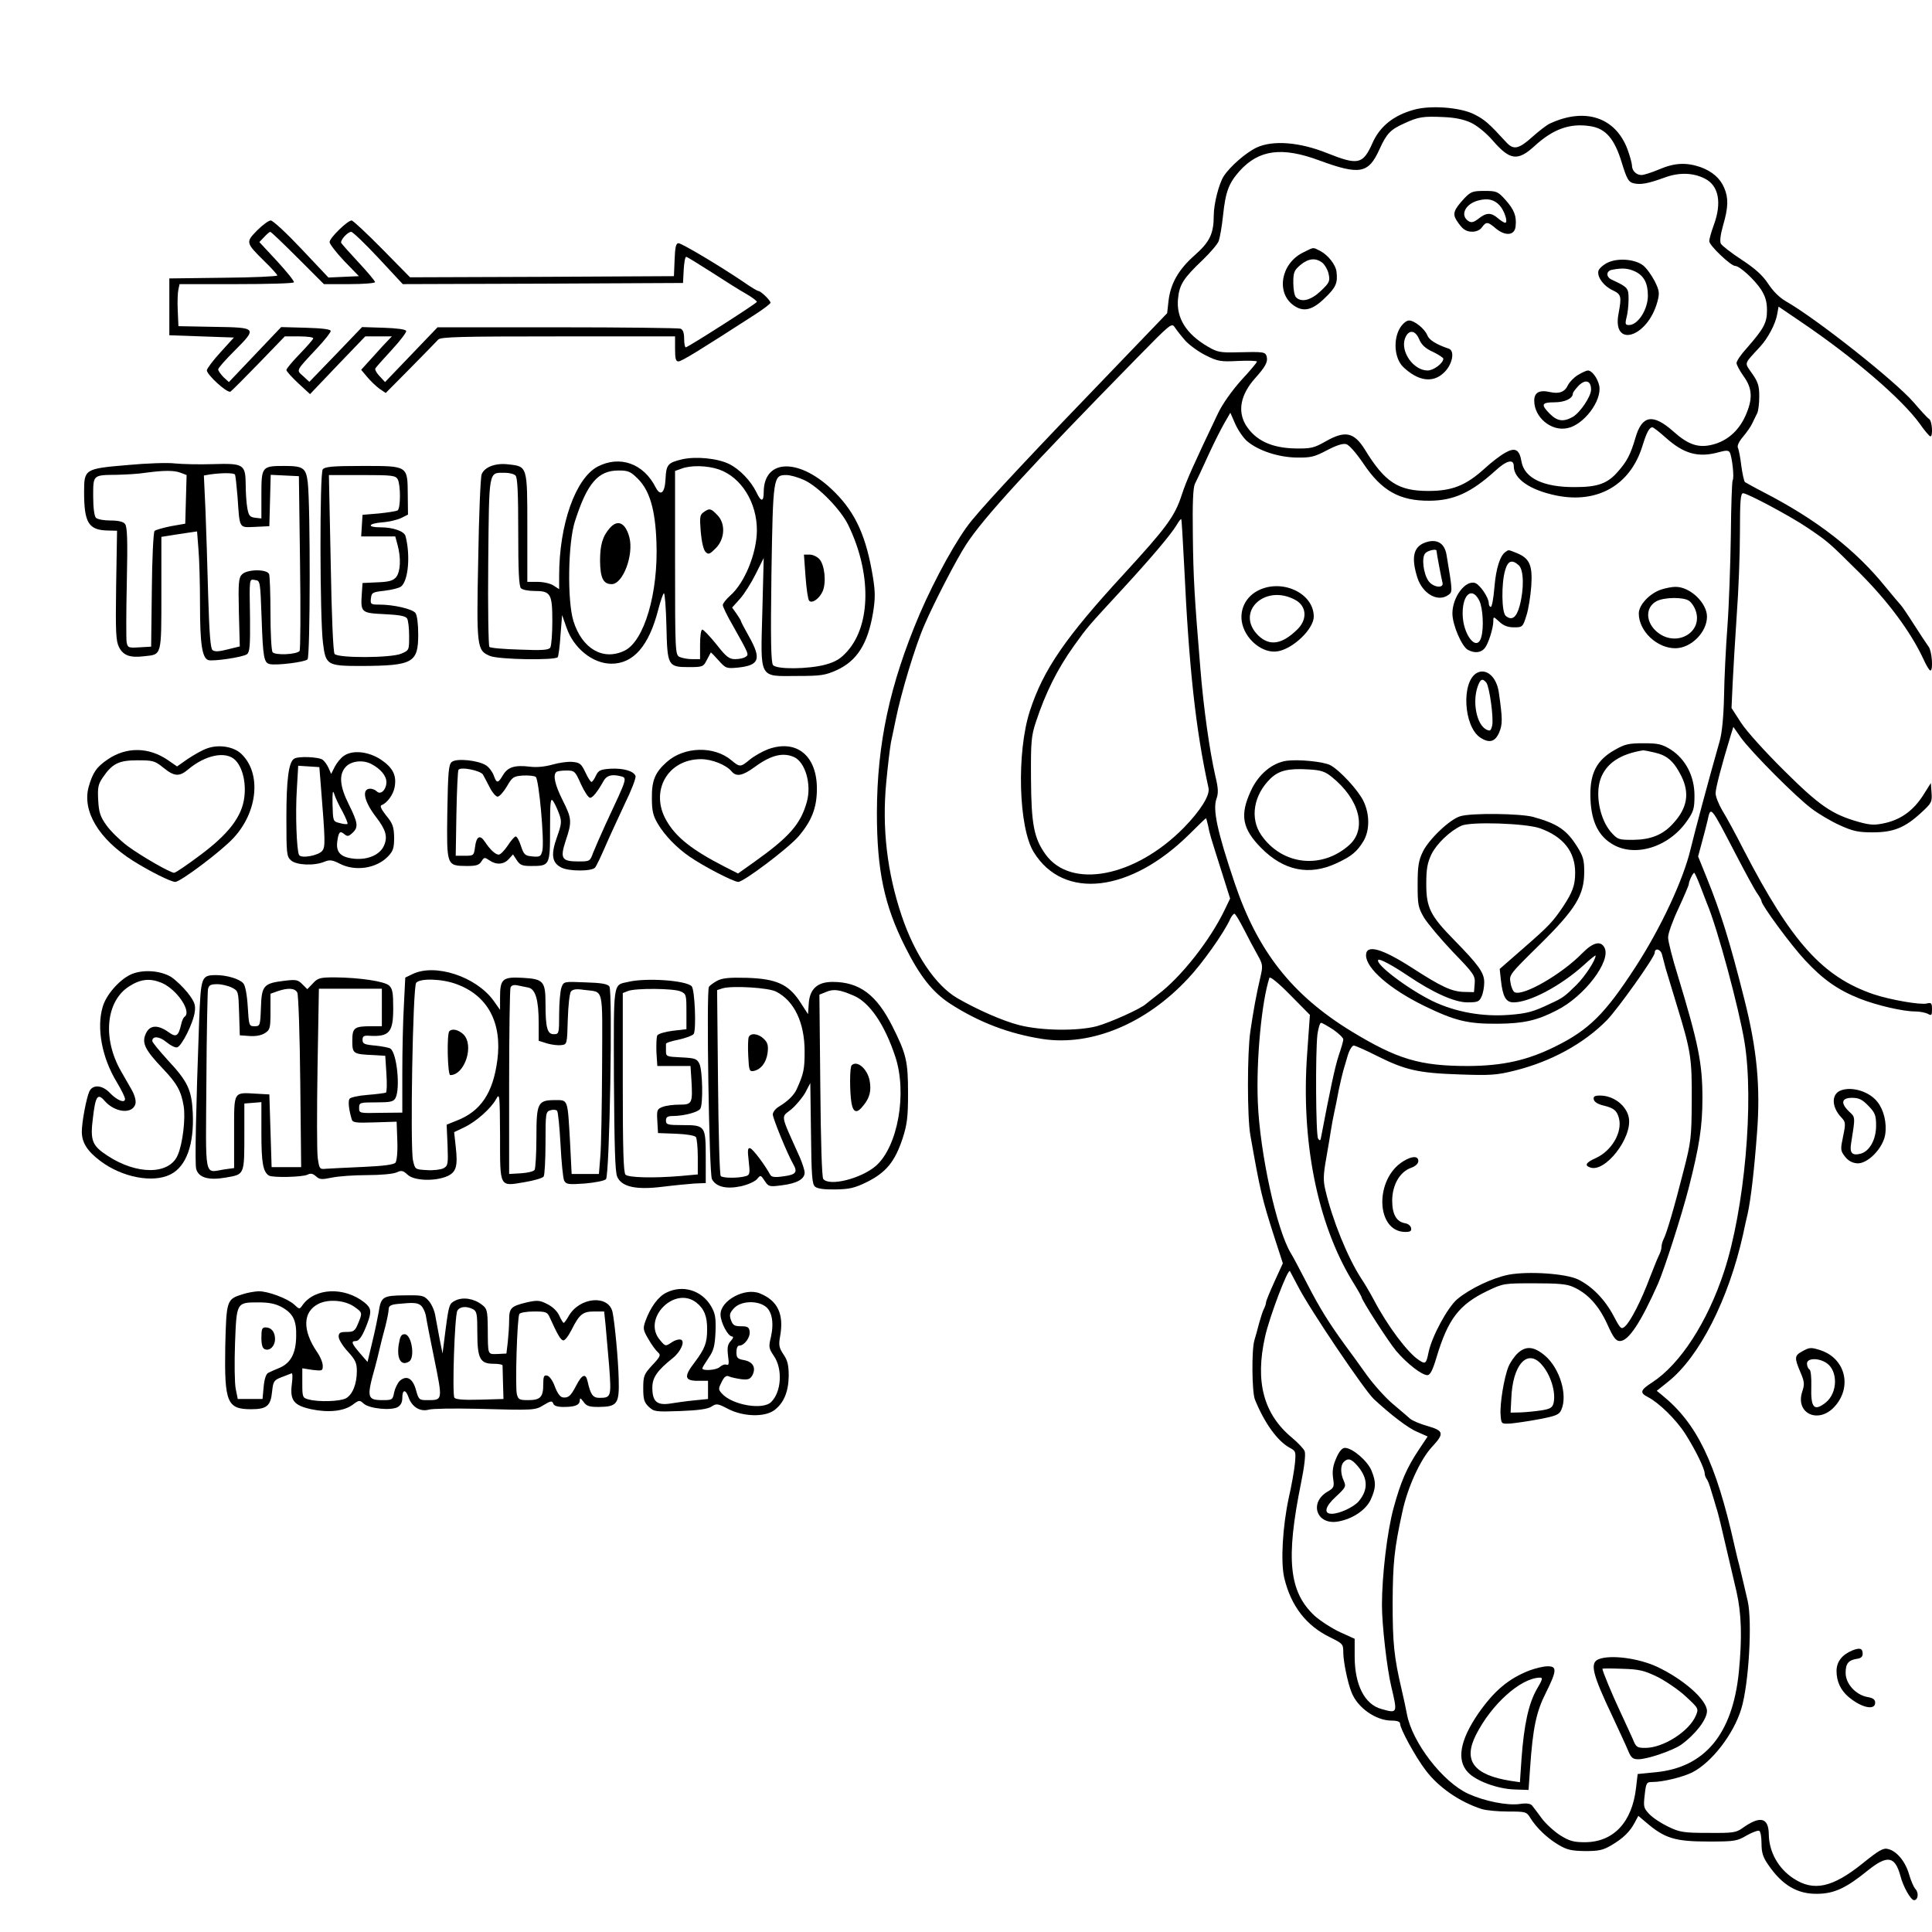 <?xml version="1.0" standalone="no"?>
<!DOCTYPE svg PUBLIC "-//W3C//DTD SVG 20010904//EN"
 "http://www.w3.org/TR/2001/REC-SVG-20010904/DTD/svg10.dtd">
<svg version="1.0" xmlns="http://www.w3.org/2000/svg"
 width="850pt" height="850pt" viewBox="0 0 850 850"
 preserveAspectRatio="xMidYMid meet">
<g transform="translate(0,850) scale(0.1,-0.1)"
fill="#000000" stroke="none">
<path d="M6220 8017 c-90 -25 -150 -74 -182 -147 -42 -94 -63 -98 -201 -43
-120 48 -237 57 -308 24 -47 -22 -117 -83 -145 -126 -21 -33 -44 -121 -44
-174 0 -79 -18 -116 -84 -174 -71 -63 -106 -124 -115 -201 l-6 -54 -220 -229
c-358 -371 -565 -592 -639 -682 -62 -74 -162 -255 -230 -413 -132 -311 -187
-569 -188 -873 0 -254 32 -407 124 -590 65 -130 121 -201 200 -252 126 -81
257 -131 404 -154 215 -33 456 67 641 266 61 64 159 202 185 261 6 13 15 24
19 24 4 0 22 -30 41 -67 19 -38 46 -88 60 -113 24 -43 25 -48 13 -100 -17 -72
-31 -148 -44 -238 -14 -94 -14 -378 0 -456 43 -244 51 -279 107 -453 l36 -111
-37 -81 c-20 -44 -37 -85 -37 -91 0 -6 -4 -18 -9 -28 -5 -9 -14 -37 -21 -62
-6 -25 -16 -59 -21 -76 -13 -43 -11 -227 2 -261 42 -104 100 -184 154 -213 26
-14 27 -17 22 -70 -3 -30 -15 -98 -27 -150 -27 -126 -36 -281 -20 -351 29
-124 97 -212 203 -263 56 -28 57 -29 57 -70 1 -39 19 -129 36 -171 26 -68 107
-125 177 -125 25 0 37 -5 37 -14 0 -22 67 -145 112 -204 56 -75 150 -140 247
-171 19 -6 71 -11 115 -11 78 0 82 -1 98 -27 27 -44 75 -90 124 -119 38 -23
59 -27 118 -28 60 0 79 4 116 26 51 30 82 60 103 101 l15 28 33 -28 c84 -72
128 -85 279 -85 112 0 123 2 165 27 25 14 50 23 55 20 6 -3 10 -29 10 -56 0
-39 6 -60 30 -94 61 -89 128 -129 217 -127 73 1 125 25 221 103 86 69 119 63
143 -24 12 -48 46 -107 60 -107 17 0 22 30 7 48 -9 9 -21 39 -29 66 -16 56
-54 102 -92 111 -21 6 -40 -5 -112 -63 -133 -107 -216 -125 -305 -66 -67 44
-107 117 -108 194 -1 74 -38 83 -116 27 -28 -20 -42 -22 -151 -21 -108 0 -125
3 -175 27 -31 15 -68 39 -83 55 -26 27 -27 33 -21 85 6 54 8 57 35 57 45 0
131 21 174 42 86 44 182 168 216 280 33 108 49 383 28 475 -14 60 -26 112 -38
161 -6 20 -14 57 -20 82 -82 366 -165 538 -320 663 l-22 18 50 40 c138 110
266 362 330 649 5 25 14 65 20 90 14 64 29 193 41 354 16 203 0 371 -56 591
-63 251 -104 382 -163 528 l-40 99 15 56 c9 31 20 76 26 100 15 67 11 72 123
-143 43 -83 86 -162 97 -177 10 -14 18 -29 18 -33 0 -17 130 -194 192 -260 79
-85 145 -131 241 -169 77 -30 190 -56 243 -56 20 0 44 -5 55 -10 17 -10 19 -7
19 20 0 27 -3 30 -23 25 -27 -7 -160 16 -232 40 -225 76 -363 229 -573 635
-35 69 -78 148 -95 175 -16 28 -30 62 -29 77 1 23 25 117 66 251 l12 39 33
-47 c47 -65 244 -263 312 -313 30 -23 86 -56 124 -73 57 -26 81 -31 144 -31
91 0 142 20 214 87 45 41 48 47 45 87 l-3 43 -34 -54 c-43 -67 -97 -106 -167
-122 -46 -10 -63 -10 -117 5 -117 33 -172 71 -328 226 -81 80 -166 174 -189
210 l-42 65 5 110 c3 61 11 196 18 300 8 105 14 268 14 362 0 142 3 173 14
173 19 0 212 -103 285 -153 90 -61 92 -63 227 -197 127 -127 225 -260 280
-377 13 -29 27 -53 32 -53 13 0 7 86 -8 105 -8 11 -38 56 -66 100 -28 44 -54
82 -58 85 -3 3 -32 37 -64 76 -133 165 -303 297 -537 418 -41 21 -78 42 -83
45 -4 4 -11 36 -16 72 -4 35 -11 71 -15 79 -4 9 5 28 23 49 16 19 35 46 41 60
7 14 16 34 21 43 5 10 9 43 9 74 0 46 -5 63 -31 100 -35 51 -39 38 35 119 35
38 68 101 75 143 l6 33 103 -70 c230 -156 440 -337 518 -445 21 -30 42 -55 47
-56 12 0 8 69 -6 77 -7 4 -37 37 -67 72 -81 94 -426 367 -562 445 -30 17 -58
46 -79 78 -24 36 -55 65 -116 105 -46 30 -87 62 -92 71 -5 10 -2 39 10 81 23
78 24 120 5 164 -18 43 -53 73 -105 92 -62 21 -113 19 -181 -10 -33 -14 -68
-25 -78 -25 -23 0 -42 19 -42 42 0 9 -9 42 -20 72 -53 140 -186 184 -340 113
-14 -6 -49 -33 -78 -59 -60 -54 -83 -59 -115 -24 -76 83 -95 100 -141 123 -61
31 -193 41 -266 20z m252 -57 c27 -13 67 -45 97 -80 75 -86 109 -90 184 -21
80 73 154 100 243 86 68 -10 107 -55 139 -160 22 -72 30 -86 51 -91 31 -8 64
-2 138 25 62 23 125 22 177 -5 61 -31 75 -106 39 -204 -11 -30 -20 -62 -20
-71 0 -19 95 -109 114 -109 20 0 86 -61 114 -104 19 -30 26 -54 26 -91 0 -56
-14 -81 -91 -169 -24 -26 -43 -55 -43 -63 0 -8 14 -34 31 -58 40 -55 41 -102
7 -177 -30 -65 -80 -108 -143 -124 -62 -16 -107 -1 -172 57 -91 81 -139 73
-168 -28 -21 -72 -37 -103 -77 -148 -45 -52 -88 -68 -188 -68 -139 -1 -223 39
-236 112 -9 54 -28 64 -72 39 -20 -11 -61 -42 -91 -70 -82 -74 -142 -98 -247
-98 -132 0 -191 38 -279 182 -48 77 -87 85 -173 36 -51 -29 -64 -32 -133 -31
-106 2 -176 36 -218 103 -37 62 -23 134 41 206 45 50 57 72 51 95 -6 21 -12
22 -131 19 -73 -2 -87 1 -128 25 -96 56 -140 127 -131 212 6 62 25 90 109 170
33 32 65 69 70 83 5 14 14 64 19 113 11 104 25 141 73 195 85 94 187 107 351
46 177 -65 216 -58 264 49 32 70 48 87 111 115 60 28 82 31 170 27 51 -2 90
-10 122 -25z m-1255 -961 c18 -19 58 -48 89 -63 52 -26 65 -28 141 -24 46 2
83 1 83 -3 0 -4 -31 -41 -70 -83 -41 -46 -82 -104 -101 -144 -113 -237 -138
-294 -159 -357 -31 -97 -68 -146 -256 -351 -256 -278 -354 -420 -413 -602 -59
-182 -50 -513 17 -621 131 -213 426 -178 686 80 38 38 70 69 72 69 1 0 5 -15
9 -32 7 -37 10 -46 61 -207 l36 -114 -22 -46 c-65 -137 -194 -300 -295 -376
-22 -17 -45 -35 -52 -41 -23 -22 -160 -83 -218 -99 -86 -22 -243 -20 -341 5
-71 18 -183 67 -273 119 -95 56 -187 192 -244 362 -64 190 -87 385 -68 586 7
76 17 156 21 178 5 22 14 67 21 100 23 115 86 324 126 415 42 98 143 293 184
355 76 117 271 330 749 818 154 157 155 158 170 135 8 -12 29 -39 47 -59z
m271 -441 c49 -41 137 -70 217 -71 62 -1 78 3 133 32 42 22 70 31 85 27 13 -4
43 -38 75 -85 81 -121 160 -165 292 -164 106 1 182 35 290 133 49 45 80 52 80
19 0 -56 71 -105 187 -129 182 -37 326 46 379 218 18 58 30 82 44 82 4 0 30
-20 58 -45 80 -72 144 -90 236 -64 29 8 41 8 46 -1 10 -17 21 -111 13 -123 -3
-5 -7 -113 -8 -241 -2 -127 -8 -307 -15 -401 -7 -93 -14 -233 -15 -310 -2 -89
-9 -160 -19 -195 -51 -179 -109 -397 -128 -475 -31 -133 -131 -348 -243 -520
-133 -205 -204 -276 -352 -349 -123 -61 -230 -85 -383 -86 -213 0 -311 29
-515 153 -261 160 -412 352 -513 652 -77 228 -97 323 -80 371 9 25 8 46 -5
100 -25 109 -52 299 -66 474 -26 315 -31 398 -33 586 -2 140 1 208 9 225 7 13
33 69 58 124 25 55 58 120 72 144 l26 45 22 -50 c12 -27 36 -62 53 -76z m-278
-549 c21 -450 51 -721 107 -976 7 -32 -35 -99 -109 -175 -214 -217 -496 -272
-608 -117 -51 71 -63 133 -64 334 -1 162 1 187 22 250 42 127 94 232 168 335
58 81 58 81 214 250 127 138 212 239 236 279 10 17 19 29 21 27 2 -1 7 -94 13
-207z m2270 -1406 c12 -32 26 -67 30 -78 46 -108 141 -462 165 -609 43 -261 0
-738 -90 -1011 -73 -222 -193 -407 -316 -487 -53 -34 -56 -46 -18 -65 48 -25
123 -98 164 -162 45 -71 85 -153 85 -174 0 -7 4 -17 8 -23 5 -5 14 -29 21 -54
8 -25 17 -56 21 -70 5 -14 13 -45 19 -70 27 -116 52 -222 71 -303 22 -98 25
-202 10 -355 -28 -272 -150 -418 -365 -439 l-80 -8 -7 -60 c-17 -151 -98 -239
-224 -240 -50 0 -69 5 -109 30 -27 17 -64 51 -82 75 -18 25 -38 51 -43 57 -7
8 -25 11 -55 6 -55 -7 -152 12 -225 45 -112 51 -247 226 -270 350 -5 26 -15
74 -23 107 -34 145 -40 205 -40 385 1 174 7 234 42 395 23 110 79 232 130 288
56 60 54 72 -18 93 -33 9 -68 24 -78 33 -10 9 -44 38 -76 65 -32 27 -84 85
-115 128 -31 44 -74 103 -95 131 -71 98 -111 162 -165 267 -30 58 -62 119 -72
135 -63 102 -137 442 -146 664 -8 187 17 447 51 549 3 7 40 -23 91 -75 l87
-88 -12 -170 c-28 -383 44 -746 198 -1000 23 -37 41 -69 41 -71 0 -13 118
-196 153 -238 47 -55 112 -106 137 -106 12 0 23 21 40 78 51 170 100 233 225
293 69 33 73 33 205 33 103 0 144 -3 171 -16 64 -28 113 -82 150 -163 27 -60
38 -75 56 -75 38 0 92 82 168 253 28 65 103 297 135 422 46 180 60 268 60 394
0 154 -18 241 -109 541 -23 74 -42 148 -42 165 -1 16 20 74 45 127 25 54 46
103 46 108 0 12 18 50 24 50 2 0 14 -26 26 -57z m-152 -363 c6 -19 28 -93 50
-165 62 -202 66 -232 65 -420 -1 -160 -3 -178 -36 -306 -41 -162 -75 -277 -88
-301 -5 -10 -9 -25 -9 -33 0 -8 -4 -23 -9 -33 -5 -9 -24 -55 -42 -102 -38
-102 -85 -193 -109 -215 -17 -15 -20 -13 -51 46 -39 73 -95 130 -156 160 -54
26 -218 37 -305 21 -72 -14 -172 -62 -227 -108 -43 -37 -112 -165 -126 -234
-10 -50 -14 -53 -42 -34 -50 32 -140 153 -198 264 -16 30 -41 73 -56 95 -60
92 -128 260 -158 390 -10 41 -9 67 4 140 9 50 18 106 21 125 3 19 9 53 14 75
5 22 14 67 20 100 7 33 16 71 20 85 4 14 13 44 20 68 7 23 19 42 26 42 6 0 52
-20 101 -45 126 -63 183 -76 363 -82 138 -5 165 -3 245 17 160 40 304 119 405
222 50 52 210 277 210 296 0 23 26 17 32 -7 4 -14 11 -42 16 -61z m-1462 -270
c24 -17 44 -36 44 -43 0 -7 -9 -38 -20 -70 -16 -47 -39 -156 -77 -356 -3 -20
-6 -22 -14 -10 -10 16 -12 376 -3 457 4 28 11 52 16 52 5 0 29 -14 54 -30z
m-155 -1130 c51 -100 291 -455 333 -495 73 -68 151 -128 190 -144 l47 -21 -38
-57 c-54 -81 -80 -141 -112 -258 -28 -103 -51 -297 -51 -427 0 -86 22 -279 41
-358 28 -118 28 -119 -43 -99 -74 20 -118 106 -118 231 l0 78 -64 29 c-35 16
-86 49 -112 72 -113 105 -128 249 -60 584 15 73 21 127 16 140 -4 11 -29 37
-55 59 -126 104 -164 247 -119 446 19 86 100 299 109 288 1 -2 17 -32 36 -68z"/>
<path d="M6443 7628 c-47 -51 -53 -68 -35 -97 9 -14 22 -32 31 -38 23 -19 65
-16 81 7 19 26 26 25 62 -6 42 -34 82 -30 86 10 5 45 -6 73 -44 116 -34 38
-40 40 -93 40 -51 0 -60 -3 -88 -32z m155 -32 c21 -23 38 -76 24 -76 -5 0 -19
9 -32 20 -30 26 -51 25 -85 -2 -21 -16 -31 -19 -44 -11 -39 25 -15 76 43 91
42 11 70 4 94 -22z"/>
<path d="M5733 7389 c-98 -48 -120 -178 -41 -233 43 -30 82 -21 137 33 49 47
57 66 51 116 -3 29 -37 73 -70 90 -35 18 -27 19 -77 -6z m86 -46 c11 -10 24
-33 27 -51 6 -29 2 -37 -35 -72 -43 -41 -85 -52 -109 -28 -7 7 -12 35 -12 64
0 46 4 55 31 78 36 30 68 33 98 9z"/>
<path d="M7070 7343 c-19 -10 -36 -26 -38 -36 -5 -27 24 -66 63 -84 38 -18 40
-27 26 -102 -30 -155 128 -107 171 52 10 38 9 48 -13 92 -14 26 -36 57 -51 68
-37 28 -114 33 -158 10z m125 -38 c38 -19 55 -51 55 -106 0 -61 -44 -129 -83
-129 -16 0 -18 4 -11 33 5 17 9 54 9 80 0 50 -2 53 -75 87 -25 12 -24 38 2 43
46 9 71 7 103 -8z"/>
<path d="M6160 7058 c-32 -52 -25 -136 14 -173 64 -61 128 -71 176 -27 39 34
53 98 24 108 -54 18 -86 38 -94 58 -11 29 -57 66 -81 66 -11 0 -28 -14 -39
-32z m84 -51 c10 -24 27 -40 60 -55 25 -12 46 -26 46 -30 0 -20 -43 -52 -69
-52 -62 0 -120 82 -100 140 15 41 45 40 63 -3z"/>
<path d="M6942 6850 c-18 -11 -37 -31 -44 -45 -13 -29 -38 -39 -78 -30 -48 11
-70 -2 -70 -38 0 -73 74 -135 144 -121 73 13 155 121 142 187 -7 33 -32 67
-50 67 -6 0 -26 -9 -44 -20z m58 -64 c0 -30 -47 -100 -80 -120 -41 -23 -68
-20 -101 13 -41 41 -37 51 20 51 46 0 81 17 81 39 0 5 12 20 26 35 30 29 54
21 54 -18z"/>
<path d="M6270 6113 c-52 -19 -62 -66 -34 -155 24 -72 91 -109 137 -75 18 13
18 16 -9 177 -9 52 -44 71 -94 53z m50 -36 c0 -9 22 -124 26 -139 9 -29 -42
-23 -62 7 -22 33 -30 101 -14 120 10 13 50 22 50 12z"/>
<path d="M6624 6072 c-24 -16 -42 -71 -49 -154 -4 -49 -11 -88 -16 -88 -5 0
-9 7 -9 16 0 25 -39 82 -60 89 -43 14 -100 -62 -100 -134 0 -50 41 -145 68
-160 30 -16 57 -13 74 7 16 19 38 88 38 120 0 20 1 20 26 -3 19 -18 38 -25 65
-25 37 0 39 1 55 53 9 28 18 87 21 129 6 90 -7 121 -62 144 -40 16 -37 16 -51
6z m58 -59 c22 -20 24 -102 4 -178 -14 -52 -34 -67 -61 -45 -19 15 -20 144 -3
201 12 42 30 49 60 22z m-173 -157 c15 -33 20 -117 8 -159 -19 -69 -82 11 -82
104 0 87 43 119 74 55z"/>
<path d="M5528 5898 c-47 -27 -72 -77 -65 -130 11 -79 93 -147 161 -133 68 13
156 99 156 152 0 107 -148 171 -252 111z m170 -37 c51 -27 55 -86 10 -130 -68
-67 -123 -75 -173 -26 -102 102 30 228 163 156z"/>
<path d="M7311 5907 c-52 -16 -101 -68 -101 -106 0 -78 81 -154 162 -153 69 1
138 71 138 139 0 61 -76 133 -140 131 -14 0 -40 -5 -59 -11z m121 -51 c10 -7
22 -25 27 -39 37 -96 -79 -166 -164 -101 -55 42 -59 111 -7 139 34 18 121 19
144 1z"/>
<path d="M6497 5539 c-68 -39 -58 -232 14 -283 40 -27 67 -21 85 22 15 36 15
59 -2 177 -10 68 -56 107 -97 84z m42 -42 c14 -18 33 -155 26 -189 -6 -24 -9
-26 -27 -17 -41 22 -61 119 -37 188 12 34 21 38 38 18z"/>
<path d="M7103 5200 c-77 -44 -107 -100 -106 -199 1 -105 30 -173 92 -212 99
-64 252 -18 333 99 29 41 33 55 33 112 0 85 -39 160 -104 202 -39 24 -55 28
-120 28 -66 0 -83 -4 -128 -30z m177 -11 c54 -12 84 -38 116 -101 39 -77 28
-143 -35 -211 -45 -50 -98 -71 -175 -72 -66 0 -69 1 -100 36 -47 56 -68 161
-45 230 24 70 87 112 189 128 3 0 25 -4 50 -10z"/>
<path d="M5661 5153 c-64 -9 -125 -60 -158 -133 -49 -106 -38 -166 46 -251 99
-100 211 -123 331 -67 65 30 90 50 119 98 27 46 28 116 0 175 -23 48 -105 137
-147 159 -30 15 -138 26 -191 19z m198 -71 c122 -98 156 -228 78 -299 -121
-109 -296 -90 -388 43 -51 74 -34 177 42 250 36 34 78 44 163 39 58 -3 75 -9
105 -33z"/>
<path d="M6425 4909 c-46 -13 -139 -102 -165 -156 -19 -39 -23 -65 -23 -145 0
-88 2 -100 28 -145 16 -26 73 -94 127 -151 93 -96 99 -105 96 -140 l-3 -37
-46 1 c-53 2 -98 23 -225 105 -135 87 -204 106 -204 56 0 -57 104 -148 255
-222 136 -66 191 -80 325 -79 113 1 172 14 259 59 122 61 241 218 210 276 -17
32 -51 23 -99 -26 -88 -90 -255 -187 -295 -171 -7 2 -16 21 -19 41 -7 36 -6
37 127 168 159 157 197 218 197 322 0 51 -5 69 -31 110 -47 75 -87 101 -194
131 -56 15 -271 18 -320 3z m350 -53 c103 -37 155 -103 155 -195 0 -56 -11
-86 -54 -151 -44 -65 -60 -83 -175 -183 l-103 -90 5 -46 c8 -76 22 -101 56
-101 71 0 207 72 309 164 28 26 52 45 52 42 0 -21 -47 -92 -84 -129 -52 -51
-59 -57 -116 -83 -73 -35 -101 -43 -180 -49 -117 -9 -235 12 -336 60 -109 53
-257 165 -240 182 6 6 62 -24 129 -69 111 -75 206 -118 263 -118 45 0 52 3 62
25 7 14 12 43 12 63 0 42 -24 76 -133 187 -104 106 -122 142 -122 245 0 68 5
94 23 132 23 46 80 101 131 125 41 19 283 11 346 -11z"/>
<path d="M6677 2546 c-14 -13 -32 -39 -40 -58 -20 -48 -39 -167 -35 -213 3
-40 3 -40 43 -38 22 2 79 10 126 19 74 14 89 20 98 41 29 64 -6 182 -71 238
-49 42 -85 45 -121 11z m106 -50 c40 -45 63 -122 52 -169 -5 -20 -15 -26 -53
-32 -26 -4 -67 -8 -91 -9 l-45 -1 3 60 c5 151 71 224 134 151z"/>
<path d="M7033 1200 c-39 -16 -28 -64 61 -251 29 -63 61 -131 69 -151 13 -32
21 -38 45 -38 40 0 150 38 187 63 63 45 115 112 115 149 0 49 -103 140 -220
195 -82 38 -205 54 -257 33z m260 -78 c37 -19 93 -57 124 -86 56 -52 57 -53
44 -84 -29 -69 -143 -142 -222 -142 -37 0 -41 3 -55 38 -9 20 -34 75 -56 122
-35 74 -78 178 -78 188 0 2 39 2 88 0 75 -2 97 -8 155 -36z"/>
<path d="M6730 1151 c-93 -36 -157 -90 -227 -191 -80 -117 -95 -204 -45 -257
36 -39 132 -74 207 -76 l60 -2 7 100 c12 173 27 244 69 327 49 98 50 118 7
117 -18 0 -53 -9 -78 -18z m30 -85 c-35 -63 -55 -154 -66 -304 l-7 -103 -41 6
c-163 26 -210 89 -152 203 68 134 195 248 279 251 16 1 15 -6 -13 -53z"/>
<path d="M7012 3663 c2 -11 18 -21 43 -27 46 -11 59 -22 68 -57 15 -61 -32
-142 -102 -174 -43 -19 -51 -32 -26 -41 66 -26 188 131 171 219 -10 53 -67 97
-126 97 -24 0 -31 -4 -28 -17z"/>
<path d="M6174 3391 c-128 -78 -121 -311 9 -311 22 0 28 4 25 18 -2 9 -13 18
-25 20 -39 6 -58 39 -58 101 1 68 33 125 83 143 20 7 32 19 32 30 0 23 -27 23
-66 -1z"/>
<path d="M5879 2085 c-15 -34 -18 -57 -14 -88 6 -39 4 -43 -25 -60 -82 -49
-47 -148 47 -131 64 11 123 51 144 97 23 52 24 75 3 127 -17 42 -84 100 -117
100 -12 0 -25 -15 -38 -45z m95 -36 c45 -54 46 -104 3 -155 -22 -25 -84 -54
-118 -54 -37 0 -29 32 18 75 44 41 46 45 35 70 -15 33 -15 68 0 83 19 19 34
14 62 -19z"/>
<path d="M1131 7486 c-51 -52 -50 -54 33 -136 31 -30 56 -58 56 -62 0 -4 -107
-9 -237 -10 l-238 -3 0 -125 0 -125 142 -5 142 -5 -59 -65 c-33 -36 -59 -71
-60 -79 0 -20 90 -102 104 -94 6 4 62 60 125 125 l114 118 64 0 c36 0 63 -4
61 -9 -1 -5 -29 -37 -60 -69 -32 -33 -58 -64 -58 -70 0 -5 23 -31 52 -58 l52
-48 121 127 122 127 58 0 59 0 -40 -42 c-21 -24 -52 -57 -67 -74 l-28 -31 26
-31 c15 -18 39 -41 54 -52 l28 -19 109 110 c60 61 115 117 122 125 11 12 102
14 528 14 l514 0 0 -55 c0 -43 3 -55 15 -55 14 0 95 50 338 207 37 24 67 47
67 51 0 10 -43 52 -54 52 -4 0 -33 17 -64 39 -108 73 -273 171 -287 171 -11 0
-15 -18 -17 -72 l-3 -73 -581 -3 -580 -2 -123 125 c-68 69 -128 125 -134 125
-18 0 -97 -77 -97 -95 0 -8 29 -46 64 -83 l65 -67 -67 -3 -67 -3 -118 125
c-66 70 -126 126 -136 126 -9 0 -36 -20 -60 -44z m179 -121 l115 -115 112 0
c62 0 113 4 113 9 0 5 -33 44 -72 86 -40 43 -75 82 -77 87 -4 12 29 48 44 48
7 0 61 -52 120 -115 l107 -115 617 2 616 3 3 58 c2 31 6 57 11 57 4 0 54 -31
112 -68 57 -37 125 -80 152 -95 26 -15 47 -31 47 -35 0 -6 -286 -189 -312
-200 -4 -2 -8 14 -8 36 0 27 -5 42 -16 46 -9 3 -253 6 -542 6 l-527 0 -115
-120 -116 -121 -23 25 c-13 13 -22 29 -20 34 2 5 35 42 72 82 37 40 66 78 64
84 -2 7 -41 12 -99 14 l-95 3 -116 -121 -116 -120 -27 25 c-31 28 -35 20 61
123 33 35 60 69 60 76 0 7 -36 12 -109 14 l-109 3 -115 -121 -115 -121 -24 22
c-12 13 -23 27 -23 34 0 6 32 42 70 80 103 103 102 104 -87 107 l-158 3 -3 70
c-2 38 0 80 3 92 l5 23 250 0 c137 0 251 3 253 8 3 4 -30 45 -73 92 l-79 85
21 22 c12 13 24 23 27 23 4 0 58 -52 121 -115z"/>
<path d="M3000 6479 c-62 -15 -69 -23 -72 -87 -3 -61 -22 -77 -43 -37 -53 106
-158 143 -256 92 -97 -52 -169 -254 -169 -481 l0 -58 -25 16 c-13 9 -45 16
-70 16 l-45 0 0 238 c0 272 1 270 -84 279 -56 7 -105 -12 -117 -44 -5 -13 -12
-180 -15 -372 -8 -390 -6 -403 52 -427 38 -16 289 -20 298 -5 3 5 9 48 12 97
l7 88 19 -54 c31 -92 116 -160 198 -160 97 0 165 78 206 238 10 39 22 72 25
72 4 0 9 -65 11 -145 4 -175 6 -180 100 -180 59 0 63 2 77 30 9 17 17 32 18
34 1 2 16 -14 34 -34 32 -36 35 -37 87 -32 93 10 103 38 47 137 -19 34 -35 64
-35 67 0 3 -9 17 -19 32 l-20 28 35 39 c19 21 50 71 69 109 l35 70 -6 -235
c-8 -301 -17 -285 153 -284 105 0 124 3 175 26 89 41 136 116 159 252 10 62
10 91 0 154 -29 180 -76 284 -168 376 -151 152 -313 152 -313 0 0 -43 -12 -43
-32 0 -25 51 -74 102 -121 125 -52 25 -146 34 -207 20z m162 -44 c99 -34 169
-146 168 -270 -1 -100 -54 -230 -117 -285 -18 -16 -33 -35 -33 -42 0 -7 19
-47 43 -88 73 -130 73 -130 57 -140 -8 -6 -29 -10 -46 -10 -26 0 -39 10 -82
65 -29 36 -57 65 -62 65 -6 0 -10 -29 -10 -65 l0 -65 -36 0 c-19 0 -44 5 -55
10 -18 10 -19 26 -19 415 l0 403 28 10 c41 16 113 14 164 -3z m-354 -43 c50
-51 75 -134 80 -276 9 -225 -54 -438 -141 -479 -94 -45 -186 9 -224 130 -28
90 -24 343 6 438 54 169 102 225 192 225 43 0 53 -4 87 -38z m-540 16 c9 -9
12 -78 12 -248 0 -170 3 -239 12 -248 7 -7 33 -12 59 -12 72 0 79 -12 79 -133
0 -56 -4 -108 -9 -116 -7 -11 -35 -13 -134 -9 -70 2 -130 7 -134 12 -4 4 -7
173 -5 374 4 408 1 392 72 392 20 0 41 -5 48 -12z m1270 -20 c63 -29 161 -130
194 -198 102 -210 100 -437 -3 -554 -30 -34 -51 -47 -97 -60 -74 -20 -215 -22
-231 -2 -9 11 -11 111 -7 402 7 428 8 434 66 434 17 0 52 -10 78 -22z"/>
<path d="M3095 6246 c-16 -11 -17 -22 -12 -86 4 -44 12 -79 21 -88 13 -13 18
-11 45 16 41 41 44 110 6 147 -28 29 -34 30 -60 11z"/>
<path d="M2684 6178 c-33 -37 -44 -75 -44 -146 1 -75 14 -102 51 -102 50 0 98
129 78 206 -17 64 -51 80 -85 42z"/>
<path d="M3544 5963 c4 -54 11 -102 16 -106 13 -14 46 10 60 43 16 39 8 115
-15 140 -10 11 -29 20 -43 20 l-25 0 7 -97z"/>
<path d="M561 6454 c-189 -16 -191 -18 -191 -119 0 -135 20 -167 103 -169 l42
-1 -4 -241 c-3 -208 -1 -245 13 -272 19 -36 48 -47 112 -39 76 8 74 -1 74 277
l0 248 38 6 c20 3 55 9 78 12 l41 6 6 -77 c4 -43 7 -155 7 -248 0 -168 9 -231
36 -241 20 -7 156 13 171 26 12 10 14 40 13 157 -3 184 -4 173 23 169 22 -3
22 -6 28 -168 6 -173 10 -197 37 -202 32 -6 153 9 165 21 12 12 13 672 1 779
-8 64 -20 72 -104 72 -98 0 -100 -3 -100 -126 l0 -105 -27 3 c-24 3 -29 9 -35
43 -4 22 -7 68 -7 102 -1 91 -9 95 -145 91 -61 -2 -136 0 -166 3 -30 4 -124 1
-209 -7z m234 -34 l26 -10 -3 -107 -3 -107 -63 -11 c-34 -7 -67 -16 -72 -21
-5 -5 -11 -120 -12 -259 l-3 -250 -51 -3 c-49 -3 -52 -2 -57 23 -2 15 -2 134
1 266 4 184 2 242 -8 254 -8 10 -30 15 -64 15 -29 0 -57 5 -64 12 -7 7 -12 44
-12 94 0 95 -2 94 103 95 40 1 97 4 127 9 82 11 126 11 155 0z m239 -8 c2 -4
7 -48 11 -97 10 -144 5 -136 78 -133 l62 3 3 113 3 113 62 -3 62 -3 5 -380 c3
-209 2 -384 -2 -389 -13 -16 -109 -20 -119 -5 -5 8 -9 85 -9 171 0 86 -3 163
-6 172 -9 23 -97 22 -119 -1 -15 -14 -17 -36 -14 -167 l4 -150 -53 -13 c-38
-10 -58 -11 -67 -3 -9 7 -14 73 -19 238 -3 125 -9 295 -12 379 l-7 151 29 5
c52 7 103 7 108 -1z"/>
<path d="M1420 6435 c-14 -16 -13 -654 1 -764 12 -97 18 -101 168 -101 228 1
251 14 251 139 0 46 -5 84 -12 94 -14 18 -96 37 -160 37 -37 0 -39 2 -36 28 3
25 7 27 60 33 32 4 65 12 73 19 32 26 41 139 19 222 -6 21 -55 38 -110 38 -62
0 -55 17 9 22 28 2 66 11 82 19 l30 15 -1 87 c-1 129 2 127 -199 127 -130 0
-165 -3 -175 -15z m330 -44 c13 -26 13 -128 -1 -137 -6 -3 -43 -9 -82 -13
l-72 -6 -3 -47 -3 -48 75 0 75 0 10 -37 c16 -58 13 -118 -6 -142 -14 -16 -31
-21 -83 -23 l-65 -3 -3 -44 c-6 -86 -4 -88 99 -93 64 -3 93 -8 100 -19 5 -8 9
-42 9 -77 0 -63 0 -63 -35 -78 -45 -19 -278 -20 -293 -1 -6 7 -13 163 -17 400
l-8 387 146 0 c134 0 147 -2 157 -19z"/>
<path d="M910 5207 c-20 -7 -57 -28 -84 -46 l-47 -33 -39 27 c-85 59 -184 60
-266 4 -49 -33 -66 -58 -84 -121 -29 -107 45 -230 195 -325 73 -46 167 -93
186 -93 23 0 205 137 257 194 107 116 122 285 34 369 -34 33 -101 43 -152 24z
m125 -51 c32 -32 48 -98 40 -163 -10 -85 -69 -162 -194 -255 -57 -43 -109 -78
-115 -78 -18 1 -141 71 -205 118 -32 24 -73 64 -92 90 -28 39 -34 57 -37 112
-3 55 0 70 20 99 42 62 71 76 153 76 67 0 76 -2 113 -32 49 -40 71 -41 110 -8
76 64 166 82 207 41z"/>
<path d="M3380 5204 c-24 -9 -60 -29 -80 -45 -42 -35 -45 -35 -82 -4 -76 64
-207 61 -284 -7 -52 -46 -67 -82 -66 -160 0 -54 5 -77 26 -112 30 -51 83 -106
140 -145 62 -43 194 -111 214 -111 24 0 220 148 265 200 58 68 80 125 81 205
2 149 -88 224 -214 179z m114 -35 c49 -23 77 -119 56 -196 -27 -99 -78 -156
-234 -267 l-69 -49 -61 31 c-142 73 -211 128 -253 200 -76 129 3 272 151 272
48 0 111 -25 135 -54 21 -25 49 -19 102 20 71 52 124 65 173 43z"/>
<path d="M1512 5174 c-12 -8 -30 -30 -39 -47 l-16 -32 -11 25 c-6 14 -17 30
-26 37 -16 13 -108 17 -126 5 -24 -15 -34 -92 -34 -258 0 -159 1 -172 20 -189
24 -22 103 -25 148 -6 22 9 34 8 67 -9 68 -35 161 -21 212 32 23 24 27 37 27
84 -1 46 -6 61 -35 96 -22 28 -29 43 -20 46 23 8 51 45 57 78 10 52 -7 86 -60
122 -55 36 -125 44 -164 16z m121 -35 c41 -21 67 -52 67 -80 0 -33 -25 -58
-42 -41 -7 7 -20 12 -29 12 -39 0 -28 -55 25 -124 44 -57 52 -87 36 -125 -17
-41 -70 -65 -132 -59 -59 6 -81 28 -74 77 6 42 12 47 31 31 13 -11 19 -10 35
5 28 25 25 45 -15 125 -41 82 -45 133 -13 167 24 25 74 31 111 12z m-222 -89
c20 -249 21 -275 7 -293 -16 -21 -92 -35 -102 -19 -11 18 -17 184 -10 290 l6
103 47 -3 46 -3 6 -75z m95 -119 c15 -28 25 -53 23 -56 -3 -2 -18 -1 -35 4
-29 7 -29 8 -31 82 -1 51 1 66 7 47 4 -14 20 -49 36 -77z"/>
<path d="M1988 5148 c-14 -11 -17 -41 -20 -220 -3 -239 -4 -237 87 -238 40 0
53 4 63 20 12 19 14 19 35 5 30 -21 63 -19 85 5 l19 21 17 -26 c14 -21 24 -25
62 -25 83 0 84 1 84 163 0 122 2 139 14 122 7 -11 19 -36 26 -56 12 -33 11
-44 -10 -103 -27 -76 -22 -112 20 -133 33 -17 134 -17 148 0 6 7 26 49 45 93
19 44 58 128 86 188 29 59 50 114 47 122 -8 22 -54 35 -110 32 -44 -3 -53 -7
-64 -30 -7 -16 -16 -28 -20 -28 -4 0 -16 19 -27 43 -18 37 -24 42 -57 45 -20
2 -60 -4 -88 -12 -32 -9 -68 -13 -99 -9 -67 8 -97 -2 -118 -37 -22 -37 -28
-38 -41 -1 -6 16 -21 36 -34 44 -34 22 -129 32 -150 15z m137 -56 c5 -10 19
-35 30 -57 11 -22 27 -40 34 -40 8 0 26 20 41 45 24 42 30 45 71 48 24 1 49
-1 56 -6 14 -9 39 -285 29 -325 -6 -25 -11 -28 -43 -25 -33 3 -38 7 -51 46 -7
23 -18 42 -23 42 -5 0 -21 -18 -35 -40 -15 -22 -32 -40 -40 -40 -14 0 -38 22
-61 57 -21 32 -37 24 -43 -23 -5 -38 -6 -39 -45 -39 l-40 0 3 185 c2 102 6
189 9 193 9 15 97 -3 108 -21z m431 -42 c15 -33 33 -60 40 -60 12 0 33 27 60
75 13 23 35 29 70 21 35 -9 38 1 -61 -211 -23 -50 -48 -108 -56 -128 -13 -36
-14 -37 -65 -37 -73 0 -81 13 -55 92 28 83 27 97 -14 178 -33 66 -43 109 -28
123 3 4 23 7 44 7 37 0 39 -2 65 -60z"/>
<path d="M574 4212 c-50 -24 -107 -89 -122 -141 -28 -93 -4 -225 63 -334 19
-32 35 -64 35 -72 0 -20 -34 -7 -66 26 -34 36 -76 39 -91 7 -13 -29 -33 -134
-33 -177 0 -48 24 -86 83 -130 95 -71 230 -97 307 -58 70 35 105 133 98 273
-5 99 -22 136 -110 230 -37 41 -68 78 -68 84 0 23 31 21 61 -4 18 -15 39 -26
48 -24 20 4 72 108 78 157 4 30 -1 44 -32 84 -21 26 -53 56 -71 68 -48 30
-129 35 -180 11z m137 -36 c68 -29 135 -129 100 -150 -4 -3 -11 -18 -14 -33
-12 -52 -22 -58 -54 -35 -50 36 -86 33 -103 -9 -16 -39 -1 -69 75 -149 64 -67
82 -100 93 -166 9 -53 -4 -166 -26 -216 -37 -87 -180 -88 -310 -2 -67 44 -76
66 -63 167 11 95 21 109 51 74 46 -53 124 -60 136 -13 3 14 -3 37 -17 62 -12
21 -33 58 -47 82 -82 144 -66 308 37 373 50 32 91 36 142 15z"/>
<path d="M1814 4214 l-31 -15 -6 -121 c-4 -67 -7 -200 -7 -297 l0 -176 -95 -1
c-94 -2 -95 -2 -95 22 0 23 3 24 75 24 63 0 76 3 85 19 22 43 6 200 -23 218
-7 4 -37 10 -67 13 -47 4 -55 8 -55 25 0 16 6 20 30 18 88 -5 105 15 105 121
0 68 -3 86 -18 100 -21 19 -131 35 -239 36 -65 0 -75 -3 -96 -26 l-25 -26 -22
22 c-20 20 -28 21 -79 15 -91 -11 -100 -21 -103 -117 -3 -81 -4 -83 -28 -83
-24 0 -25 2 -30 86 -3 51 -11 93 -19 102 -16 20 -73 37 -121 37 -65 -1 -66 -6
-74 -205 -14 -386 -19 -623 -13 -647 10 -39 54 -52 129 -39 85 15 83 8 83 201
l0 125 38 3 37 3 0 -136 c0 -130 7 -170 33 -187 16 -10 149 -7 170 4 14 7 23
5 37 -7 16 -15 26 -15 70 -6 28 6 98 11 155 11 58 0 115 5 130 12 22 10 28 8
48 -10 28 -27 118 -30 172 -8 42 18 50 43 40 131 l-7 64 44 21 c53 25 119 84
141 125 15 28 16 19 17 -161 0 -232 -4 -224 108 -205 42 7 80 18 84 25 4 6 8
73 8 148 0 130 1 137 21 143 12 4 25 3 30 -2 4 -4 11 -71 15 -148 4 -77 11
-149 16 -159 9 -17 18 -18 91 -13 45 4 86 12 93 19 16 17 30 825 15 848 -8 11
-35 16 -106 18 -95 4 -95 4 -105 -23 -5 -14 -10 -67 -10 -116 0 -87 -1 -89
-24 -89 -28 0 -36 28 -36 134 0 99 -9 109 -101 114 -88 5 -99 -5 -99 -86 l0
-55 -29 41 c-77 106 -258 165 -357 116z m195 -44 c137 -50 201 -170 179 -335
-19 -144 -73 -224 -178 -265 l-45 -18 4 -90 c3 -84 2 -91 -18 -102 -12 -6 -45
-10 -73 -8 -52 3 -52 3 -61 43 -13 59 -1 764 14 781 17 21 115 18 178 -6z
m-989 -15 c29 -15 29 -16 32 -113 l3 -97 43 -3 c28 -2 53 3 68 13 22 14 24 22
24 94 l0 79 31 11 c46 16 77 14 87 -6 5 -10 11 -187 13 -393 l4 -375 -65 0
-65 0 -5 160 -5 160 -54 3 c-106 6 -101 15 -101 -168 l0 -159 -44 -6 c-89 -14
-81 -50 -78 385 1 212 5 395 7 408 4 18 12 22 41 22 19 0 48 -7 64 -15z m1305
0 c31 -7 45 -54 45 -157 l0 -77 38 -12 c21 -6 49 -9 62 -7 25 3 25 5 28 112 2
64 8 116 14 124 9 10 24 12 57 7 90 -12 81 23 80 -338 -1 -177 -4 -356 -8
-397 l-6 -75 -60 0 -60 0 -7 140 c-11 191 -8 185 -65 185 -77 0 -83 -11 -83
-164 0 -72 -4 -136 -8 -143 -4 -7 -31 -13 -60 -15 l-52 -3 0 402 c0 221 3 409
6 418 4 10 14 13 30 10 13 -3 35 -7 49 -10z m-645 -87 l0 -83 -47 0 c-75 0
-83 -7 -83 -64 0 -57 3 -59 95 -63 l50 -3 5 -78 c3 -44 2 -81 -2 -84 -5 -2
-41 -7 -80 -10 -40 -3 -76 -11 -80 -17 -7 -10 -4 -45 9 -89 4 -16 15 -18 101
-15 l97 3 3 -83 c2 -49 -2 -89 -8 -97 -7 -9 -53 -15 -143 -19 -72 -3 -145 -7
-162 -8 -29 -3 -30 -1 -37 47 -4 28 -4 206 -1 398 l6 347 138 0 139 0 0 -82z"/>
<path d="M1977 3963 c-12 -11 -8 -193 4 -193 64 0 107 133 57 180 -22 20 -49
26 -61 13z"/>
<path d="M3155 4185 c-16 -9 -33 -21 -36 -27 -12 -19 1 -820 13 -845 17 -34
62 -46 128 -32 31 7 62 21 71 32 15 18 16 18 33 -8 17 -26 21 -27 74 -20 67 8
102 27 102 56 0 11 -10 41 -21 67 -88 196 -84 174 -38 211 21 18 49 51 62 74
l22 42 3 -221 c2 -189 5 -224 18 -235 11 -9 42 -13 90 -12 62 1 84 6 141 34
82 42 120 88 154 190 20 62 24 94 24 199 0 140 -7 172 -69 295 -70 139 -145
195 -263 195 -67 0 -101 -31 -105 -97 l-3 -45 -35 54 c-51 78 -105 102 -235
106 -77 2 -107 -1 -130 -13z m260 -48 c80 -41 125 -137 125 -263 0 -77 -4 -98
-34 -164 -12 -28 -39 -54 -78 -78 -16 -9 -28 -25 -28 -35 0 -17 64 -174 90
-219 20 -35 12 -46 -41 -53 -39 -6 -54 -4 -60 6 -25 46 -76 113 -88 117 -11 4
-13 -7 -7 -56 6 -53 5 -61 -11 -66 -31 -10 -103 -10 -112 0 -5 5 -10 191 -12
414 l-4 404 25 8 c42 12 202 3 235 -15z m340 -17 c71 -30 137 -127 184 -269
53 -161 11 -395 -85 -480 -64 -56 -205 -92 -232 -58 -6 7 -11 162 -13 411 l-4
400 30 12 c33 14 59 10 120 -16z"/>
<path d="M3294 3937 c-3 -8 -4 -45 -2 -83 3 -63 5 -69 23 -66 32 6 56 36 62
79 4 33 1 45 -16 62 -24 24 -59 28 -67 8z"/>
<path d="M3747 3813 c-9 -8 -9 -115 -1 -165 8 -45 25 -48 53 -11 28 34 35 65
27 109 -10 52 -56 91 -79 67z"/>
<path d="M2763 4180 c-67 -15 -63 8 -62 -429 2 -290 5 -404 14 -427 19 -46 83
-60 202 -45 48 6 111 12 138 14 l50 2 0 111 c0 141 -2 144 -101 144 -67 0 -74
2 -74 20 0 16 7 20 33 20 48 1 109 17 118 32 13 20 10 170 -4 198 -11 22 -19
25 -80 28 -64 3 -67 4 -67 27 0 14 0 28 0 32 -1 5 25 13 56 19 31 7 61 18 66
25 12 19 5 196 -9 210 -26 26 -201 38 -280 19z m232 -42 c24 -11 25 -15 25
-89 l0 -77 -60 -7 c-33 -4 -63 -13 -68 -20 -4 -7 -5 -41 -4 -74 l4 -61 73 0
73 0 4 -62 c6 -103 3 -108 -53 -108 -26 0 -59 -4 -74 -10 -24 -9 -26 -14 -23
-62 l3 -53 80 -3 c48 -2 82 -8 87 -15 4 -7 8 -46 8 -88 l0 -76 -77 -7 c-121
-10 -228 -7 -241 6 -9 9 -12 113 -12 405 l0 394 23 9 c32 13 202 12 232 -2z"/>
<path d="M8100 3703 c-43 -15 -43 -72 0 -118 20 -21 21 -26 9 -84 -12 -57 -12
-63 7 -88 14 -19 32 -29 53 -31 46 -5 115 65 125 126 8 51 -6 109 -34 144 -35
45 -110 69 -160 51z m120 -68 c30 -31 34 -42 34 -88 0 -61 -29 -113 -69 -123
-36 -9 -48 3 -41 45 19 119 19 115 -8 140 -39 37 -35 61 12 61 30 0 45 -7 72
-35z"/>
<path d="M2932 2813 c-36 -17 -70 -64 -92 -124 -12 -34 -11 -40 13 -81 14 -25
33 -50 42 -58 13 -11 11 -18 -25 -56 -37 -40 -40 -48 -40 -102 0 -49 4 -62 25
-82 23 -21 30 -22 138 -18 81 3 122 9 138 20 21 14 27 13 73 -11 66 -34 160
-37 203 -5 41 31 62 80 63 150 0 48 -5 69 -23 95 -19 29 -22 40 -15 79 18 98
-10 158 -90 190 -66 26 -172 -32 -172 -93 0 -35 33 -97 51 -97 7 0 5 -8 -6
-20 -14 -15 -16 -29 -12 -64 5 -36 4 -44 -7 -40 -7 3 -20 -2 -29 -10 -13 -14
-77 -19 -77 -6 0 3 12 23 27 45 23 33 28 53 31 115 2 64 -1 81 -20 114 -41 69
-124 95 -196 59z m132 -44 c34 -27 48 -61 47 -119 0 -58 -10 -84 -55 -144 -48
-62 -45 -81 14 -81 l45 0 0 -40 0 -40 -60 -6 c-33 -3 -81 -10 -106 -14 -59 -9
-79 9 -79 70 0 44 21 75 90 130 35 28 55 74 36 81 -8 3 -27 -2 -41 -12 -27
-18 -28 -18 -51 10 -81 93 63 241 160 165z m301 -15 c31 -20 41 -72 27 -135
-11 -45 -10 -51 13 -85 39 -57 33 -158 -12 -202 -36 -37 -171 -14 -217 37 -16
18 -16 21 -1 51 12 24 21 30 33 24 9 -4 33 -9 54 -12 29 -3 38 0 48 17 17 33
4 59 -36 67 -29 5 -34 10 -34 35 0 18 5 29 13 29 22 0 49 37 45 62 -2 19 -9
23 -38 23 -29 0 -36 5 -44 27 -8 23 -6 32 14 53 28 30 96 35 135 9z"/>
<path d="M1068 2806 c-71 -22 -72 -25 -77 -232 -4 -244 8 -274 114 -274 69 0
86 15 92 77 5 46 8 51 42 64 20 8 40 15 44 17 4 2 5 -19 1 -47 -9 -72 8 -94
85 -111 76 -16 144 -9 183 20 28 21 30 21 49 4 24 -21 117 -31 148 -15 14 8
21 21 21 41 0 38 15 39 28 1 15 -41 50 -63 88 -53 16 5 110 6 209 4 258 -7
259 -7 298 17 30 18 36 19 41 6 3 -10 19 -15 45 -15 51 0 71 8 72 29 0 12 3
11 16 -6 13 -19 25 -23 67 -23 82 1 91 13 88 123 -2 86 -17 245 -27 294 -17
78 -145 67 -193 -17 -9 -16 -19 -30 -22 -30 -3 0 -12 15 -20 33 -9 19 -30 39
-53 50 -33 17 -44 17 -90 7 -69 -17 -77 -24 -77 -79 0 -25 -3 -68 -6 -96 l-6
-50 -39 -2 c-45 -1 -42 -7 -43 115 -1 76 -3 85 -26 102 -35 27 -83 35 -117 18
-26 -13 -28 -18 -42 -123 l-14 -110 -13 65 c-7 36 -15 82 -19 102 -3 21 -16
50 -28 64 -22 25 -28 26 -107 25 -96 -1 -104 -6 -114 -74 -4 -23 -16 -82 -28
-131 l-21 -88 -33 38 c-37 43 -41 54 -19 54 16 0 32 26 52 80 19 51 16 66 -14
90 -89 70 -218 64 -272 -12 -13 -19 -14 -19 -36 2 -29 27 -117 60 -158 59 -17
-1 -49 -6 -69 -13z m492 -56 c35 -25 35 -26 15 -74 -13 -32 -20 -36 -50 -36
-29 0 -35 -4 -35 -21 0 -12 18 -41 40 -65 33 -36 40 -50 40 -86 0 -57 -19
-104 -48 -120 -26 -14 -120 -17 -164 -5 -27 7 -28 10 -28 72 l0 65 45 -7 c43
-5 45 -4 45 18 0 14 -11 41 -26 62 -64 95 -62 175 6 210 44 23 118 17 160 -13z
m-320 -1 c50 -28 65 -59 63 -129 -1 -74 -24 -116 -71 -137 -20 -8 -44 -19 -52
-23 -9 -4 -17 -27 -20 -61 l-5 -54 -55 0 -54 0 -9 45 c-5 25 -6 115 -3 200 7
181 6 180 104 180 47 0 74 -6 102 -21z m611 8 c9 -7 18 -26 22 -42 5 -31 22
-118 37 -190 38 -188 39 -185 -31 -185 -35 0 -37 2 -49 45 -14 51 -41 66 -71
40 -10 -10 -21 -33 -25 -51 -6 -32 -8 -34 -49 -34 -70 0 -73 10 -35 145 6 22
15 58 20 80 5 22 16 66 25 98 8 32 15 66 15 77 0 14 9 20 38 23 71 7 87 6 103
-6z m230 -17 c17 -9 19 -22 19 -103 0 -114 12 -137 71 -137 21 0 39 -3 40 -7
0 -5 1 -39 2 -78 l2 -70 -104 -3 c-73 -2 -107 1 -112 9 -10 17 1 360 13 382
10 19 40 22 69 7z m338 -37 c34 -75 47 -97 58 -100 7 -3 23 18 37 45 35 70 50
82 100 82 l44 0 6 -57 c3 -32 10 -114 16 -183 10 -135 9 -140 -43 -140 -29 0
-39 15 -52 73 -8 37 -25 30 -50 -19 -24 -46 -34 -55 -59 -52 -12 2 -24 19 -35
48 -9 26 -24 46 -34 48 -14 3 -17 -4 -17 -40 0 -55 -13 -68 -67 -68 -38 0 -43
3 -49 26 -8 32 1 338 11 353 3 6 32 11 64 11 53 0 59 -2 70 -27z"/>
<path d="M1150 2615 c0 -32 5 -47 15 -51 22 -9 45 14 45 45 0 31 -16 51 -42
51 -15 0 -18 -8 -18 -45z"/>
<path d="M1754 2583 c-9 -62 11 -95 46 -73 27 17 11 120 -20 120 -15 0 -20
-10 -26 -47z"/>
<path d="M7928 2554 c-33 -18 -34 -28 -7 -91 18 -42 19 -53 8 -86 -31 -95 70
-143 141 -67 80 86 50 212 -59 249 -43 14 -50 14 -83 -5z m107 -50 c52 -34 51
-132 -3 -175 -51 -40 -66 -23 -63 72 1 38 -2 70 -8 74 -6 3 -11 15 -11 26 0
24 49 26 85 3z"/>
<path d="M8150 1239 c-46 -19 -70 -50 -70 -91 0 -45 18 -84 52 -113 56 -48
118 -62 118 -26 0 14 -10 21 -35 25 -51 10 -95 58 -95 106 0 41 12 56 50 62
17 2 25 9 25 22 0 24 -12 28 -45 15z"/>
</g>
</svg>
